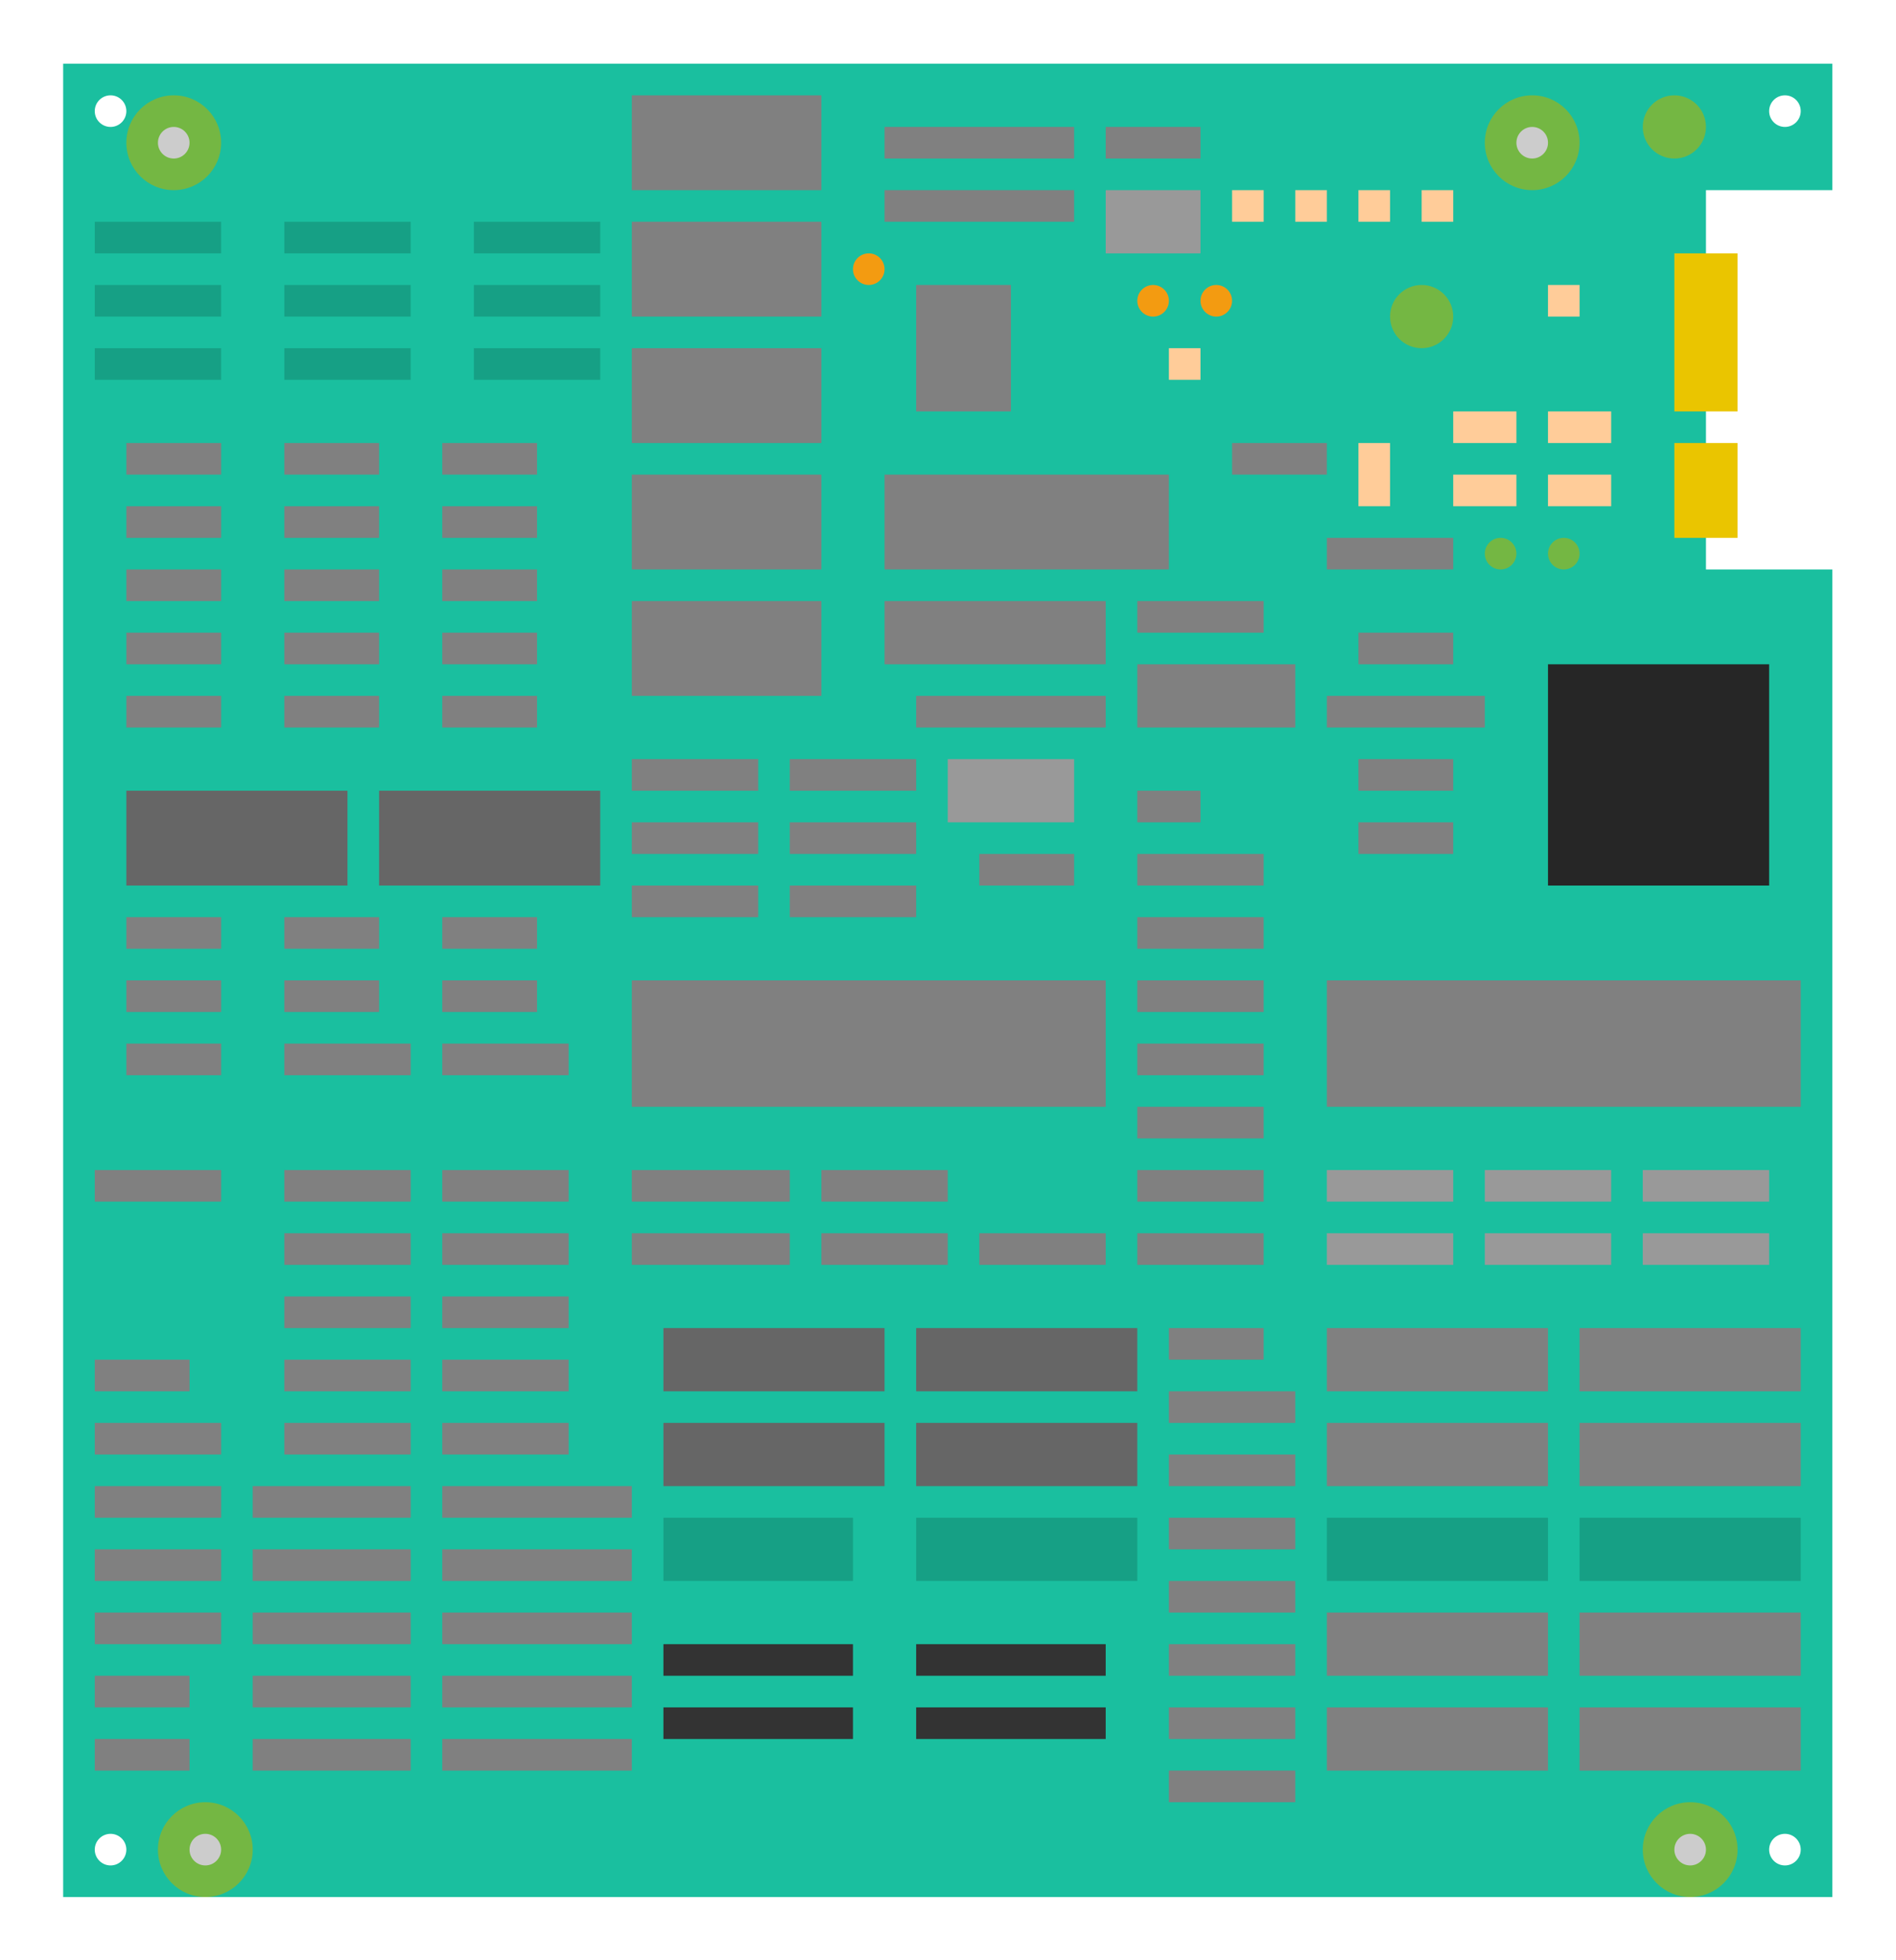<?xml version="1.0" encoding="UTF-8" standalone="no"?>
<svg
   xmlns:dc="http://purl.org/dc/elements/1.1/"
   xmlns:cc="http://creativecommons.org/ns#"
   xmlns:rdf="http://www.w3.org/1999/02/22-rdf-syntax-ns#"
   xmlns:svg="http://www.w3.org/2000/svg"
   xmlns="http://www.w3.org/2000/svg"
   viewBox="0 0 320 330.667"
   height="330.667"
   width="320"
   xml:space="preserve"
   id="svg2"
   version="1.1"><defs
     id="defs6"><clipPath
       id="clipPath18"
       clipPathUnits="userSpaceOnUse"><path
         id="path16"
         d="M 0,256 H 256 V 0 H 0 Z" /></clipPath><clipPath
       id="clipPath26"
       clipPathUnits="userSpaceOnUse"><path
         id="path24"
         d="M 8,252 H 248 V 4 H 8 Z" /></clipPath></defs><g
     transform="matrix(1.333,0,0,-1.333,-10.667,336)"
     id="g10"><g
       id="g12"><g
         clip-path="url(#clipPath18)"
         id="g14"><g
           id="g20"><g
             id="g22" /><g
             id="g34"><g
               style="opacity:0.5"
               id="g32"
               clip-path="url(#clipPath26)"><g
                 id="g30"
                 transform="translate(240,252)"><path
                   id="path28"
                   style="fill:#ffffff;fill-opacity:1;fill-rule:nonzero;stroke:none"
                   d="m 0,0 h -16 -4 -204 -8 v -8 -232 -8 h 8 18 182 6 2 16 8 v 8 168 8 H 0 -4 v 4 8 20 h 4 8 v 8 16 8 z" /></g></g></g></g><g
           transform="translate(234,20)"
           id="g36"><path
             id="path38"
             style="fill:#1abf9f;fill-opacity:1;fill-rule:nonzero;stroke:none"
             d="m 0,0 c 1.104,0 2,-0.896 2,-2 0,-1.104 -0.896,-2 -2,-2 -1.104,0 -2,0.896 -2,2 0,1.104 0.896,2 2,2 m -212,216 c -1.104,0 -2,0.896 -2,2 0,1.104 0.896,2 2,2 1.104,0 2,-0.896 2,-2 0,-1.104 -0.896,-2 -2,-2 m 0,-220 c -1.104,0 -2,0.896 -2,2 0,1.104 0.896,2 2,2 1.104,0 2,-0.896 2,-2 0,-1.104 -0.896,-2 -2,-2 M 0,220 c 1.104,0 2,-0.896 2,-2 0,-1.104 -0.896,-2 -2,-2 -1.104,0 -2,0.896 -2,2 0,1.104 0.896,2 2,2 m 6,-12 v 16 h -16 -4 -204 V -8 h 200 8 16 v 168 h -16 v 48 z" /></g><path
           id="path40"
           style="fill:#808080;fill-opacity:1;fill-rule:nonzero;stroke:none"
           d="M 112,228 H 88 v 12 h 24 z" /><path
           id="path42"
           style="fill:#808080;fill-opacity:1;fill-rule:nonzero;stroke:none"
           d="M 112,212 H 88 v 12 h 24 z" /><path
           id="path44"
           style="fill:#808080;fill-opacity:1;fill-rule:nonzero;stroke:none"
           d="M 112,196 H 88 v 12 h 24 z" /><path
           id="path46"
           style="fill:#808080;fill-opacity:1;fill-rule:nonzero;stroke:none"
           d="M 112,180 H 88 v 12 h 24 z" /><path
           id="path48"
           style="fill:#808080;fill-opacity:1;fill-rule:nonzero;stroke:none"
           d="M 112,164 H 88 v 12 h 24 z" /><path
           id="path50"
           style="fill:#808080;fill-opacity:1;fill-rule:nonzero;stroke:none"
           d="M 36,192 H 24 v 4 h 12 z" /><path
           id="path52"
           style="fill:#808080;fill-opacity:1;fill-rule:nonzero;stroke:none"
           d="M 36,184 H 24 v 4 h 12 z" /><path
           id="path54"
           style="fill:#808080;fill-opacity:1;fill-rule:nonzero;stroke:none"
           d="M 36,176 H 24 v 4 h 12 z" /><path
           id="path56"
           style="fill:#808080;fill-opacity:1;fill-rule:nonzero;stroke:none"
           d="M 36,168 H 24 v 4 h 12 z" /><path
           id="path58"
           style="fill:#808080;fill-opacity:1;fill-rule:nonzero;stroke:none"
           d="M 36,160 H 24 v 4 h 12 z" /><path
           id="path60"
           style="fill:#808080;fill-opacity:1;fill-rule:nonzero;stroke:none"
           d="M 56,192 H 44 v 4 h 12 z" /><path
           id="path62"
           style="fill:#808080;fill-opacity:1;fill-rule:nonzero;stroke:none"
           d="M 56,184 H 44 v 4 h 12 z" /><path
           id="path64"
           style="fill:#808080;fill-opacity:1;fill-rule:nonzero;stroke:none"
           d="M 56,176 H 44 v 4 h 12 z" /><path
           id="path66"
           style="fill:#808080;fill-opacity:1;fill-rule:nonzero;stroke:none"
           d="M 56,168 H 44 v 4 h 12 z" /><path
           id="path68"
           style="fill:#808080;fill-opacity:1;fill-rule:nonzero;stroke:none"
           d="M 56,160 H 44 v 4 h 12 z" /><path
           id="path70"
           style="fill:#808080;fill-opacity:1;fill-rule:nonzero;stroke:none"
           d="M 76,192 H 64 v 4 h 12 z" /><path
           id="path72"
           style="fill:#808080;fill-opacity:1;fill-rule:nonzero;stroke:none"
           d="M 76,184 H 64 v 4 h 12 z" /><path
           id="path74"
           style="fill:#808080;fill-opacity:1;fill-rule:nonzero;stroke:none"
           d="M 76,176 H 64 v 4 h 12 z" /><path
           id="path76"
           style="fill:#808080;fill-opacity:1;fill-rule:nonzero;stroke:none"
           d="M 76,168 H 64 v 4 h 12 z" /><path
           id="path78"
           style="fill:#808080;fill-opacity:1;fill-rule:nonzero;stroke:none"
           d="M 76,160 H 64 v 4 h 12 z" /><path
           id="path80"
           style="fill:#808080;fill-opacity:1;fill-rule:nonzero;stroke:none"
           d="M 36,132 H 24 v 4 h 12 z" /><path
           id="path82"
           style="fill:#808080;fill-opacity:1;fill-rule:nonzero;stroke:none"
           d="M 56,132 H 44 v 4 h 12 z" /><path
           id="path84"
           style="fill:#808080;fill-opacity:1;fill-rule:nonzero;stroke:none"
           d="M 76,132 H 64 v 4 h 12 z" /><path
           id="path86"
           style="fill:#808080;fill-opacity:1;fill-rule:nonzero;stroke:none"
           d="M 36,124 H 24 v 4 h 12 z" /><path
           id="path88"
           style="fill:#808080;fill-opacity:1;fill-rule:nonzero;stroke:none"
           d="M 56,124 H 44 v 4 h 12 z" /><path
           id="path90"
           style="fill:#808080;fill-opacity:1;fill-rule:nonzero;stroke:none"
           d="M 76,124 H 64 v 4 h 12 z" /><path
           id="path92"
           style="fill:#808080;fill-opacity:1;fill-rule:nonzero;stroke:none"
           d="M 36,116 H 24 v 4 h 12 z" /><path
           id="path94"
           style="fill:#808080;fill-opacity:1;fill-rule:nonzero;stroke:none"
           d="M 60,116 H 44 v 4 h 16 z" /><path
           id="path96"
           style="fill:#808080;fill-opacity:1;fill-rule:nonzero;stroke:none"
           d="M 80,116 H 64 v 4 h 16 z" /><path
           id="path98"
           style="fill:#808080;fill-opacity:1;fill-rule:nonzero;stroke:none"
           d="M 36,100 H 20 v 4 h 16 z" /><path
           id="path100"
           style="fill:#808080;fill-opacity:1;fill-rule:nonzero;stroke:none"
           d="M 36,68 H 20 v 4 h 16 z" /><path
           id="path102"
           style="fill:#808080;fill-opacity:1;fill-rule:nonzero;stroke:none"
           d="M 36,60 H 20 v 4 h 16 z" /><path
           id="path104"
           style="fill:#808080;fill-opacity:1;fill-rule:nonzero;stroke:none"
           d="M 36,52 H 20 v 4 h 16 z" /><path
           id="path106"
           style="fill:#808080;fill-opacity:1;fill-rule:nonzero;stroke:none"
           d="M 32,76 H 20 v 4 h 12 z" /><path
           id="path108"
           style="fill:#808080;fill-opacity:1;fill-rule:nonzero;stroke:none"
           d="M 60,100 H 44 v 4 h 16 z" /><path
           id="path110"
           style="fill:#808080;fill-opacity:1;fill-rule:nonzero;stroke:none"
           d="M 80,100 H 64 v 4 h 16 z" /><path
           id="path112"
           style="fill:#808080;fill-opacity:1;fill-rule:nonzero;stroke:none"
           d="M 108,100 H 88 v 4 h 20 z" /><path
           id="path114"
           style="fill:#808080;fill-opacity:1;fill-rule:nonzero;stroke:none"
           d="M 108,92 H 88 v 4 h 20 z" /><path
           id="path116"
           style="fill:#808080;fill-opacity:1;fill-rule:nonzero;stroke:none"
           d="m 128,100 h -16 v 4 h 16 z" /><path
           id="path118"
           style="fill:#808080;fill-opacity:1;fill-rule:nonzero;stroke:none"
           d="m 128,92 h -16 v 4 h 16 z" /><path
           id="path120"
           style="fill:#808080;fill-opacity:1;fill-rule:nonzero;stroke:none"
           d="m 148,92 h -16 v 4 h 16 z" /><path
           id="path122"
           style="fill:#808080;fill-opacity:1;fill-rule:nonzero;stroke:none"
           d="m 168,92 h -16 v 4 h 16 z" /><path
           id="path124"
           style="fill:#808080;fill-opacity:1;fill-rule:nonzero;stroke:none"
           d="m 168,80 h -12 v 4 h 12 z" /><path
           id="path126"
           style="fill:#808080;fill-opacity:1;fill-rule:nonzero;stroke:none"
           d="m 172,72 h -16 v 4 h 16 z" /><path
           id="path128"
           style="fill:#808080;fill-opacity:1;fill-rule:nonzero;stroke:none"
           d="m 172,64 h -16 v 4 h 16 z" /><path
           id="path130"
           style="fill:#808080;fill-opacity:1;fill-rule:nonzero;stroke:none"
           d="m 172,56 h -16 v 4 h 16 z" /><path
           id="path132"
           style="fill:#808080;fill-opacity:1;fill-rule:nonzero;stroke:none"
           d="m 172,48 h -16 v 4 h 16 z" /><path
           id="path134"
           style="fill:#808080;fill-opacity:1;fill-rule:nonzero;stroke:none"
           d="m 172,40 h -16 v 4 h 16 z" /><path
           id="path136"
           style="fill:#808080;fill-opacity:1;fill-rule:nonzero;stroke:none"
           d="m 172,32 h -16 v 4 h 16 z" /><path
           id="path138"
           style="fill:#808080;fill-opacity:1;fill-rule:nonzero;stroke:none"
           d="m 172,24 h -16 v 4 h 16 z" /><path
           id="path140"
           style="fill:#808080;fill-opacity:1;fill-rule:nonzero;stroke:none"
           d="m 168,100 h -16 v 4 h 16 z" /><path
           id="path142"
           style="fill:#808080;fill-opacity:1;fill-rule:nonzero;stroke:none"
           d="m 168,108 h -16 v 4 h 16 z" /><path
           id="path144"
           style="fill:#808080;fill-opacity:1;fill-rule:nonzero;stroke:none"
           d="m 168,116 h -16 v 4 h 16 z" /><path
           id="path146"
           style="fill:#808080;fill-opacity:1;fill-rule:nonzero;stroke:none"
           d="m 168,124 h -16 v 4 h 16 z" /><path
           id="path148"
           style="fill:#808080;fill-opacity:1;fill-rule:nonzero;stroke:none"
           d="m 168,132 h -16 v 4 h 16 z" /><path
           id="path150"
           style="fill:#808080;fill-opacity:1;fill-rule:nonzero;stroke:none"
           d="m 168,140 h -16 v 4 h 16 z" /><path
           id="path152"
           style="fill:#808080;fill-opacity:1;fill-rule:nonzero;stroke:none"
           d="m 144,140 h -12 v 4 h 12 z" /><path
           id="path154"
           style="fill:#808080;fill-opacity:1;fill-rule:nonzero;stroke:none"
           d="m 160,148 h -8 v 4 h 8 z" /><path
           id="path156"
           style="fill:#808080;fill-opacity:1;fill-rule:nonzero;stroke:none"
           d="M 60,92 H 44 v 4 h 16 z" /><path
           id="path158"
           style="fill:#808080;fill-opacity:1;fill-rule:nonzero;stroke:none"
           d="M 80,92 H 64 v 4 h 16 z" /><path
           id="path160"
           style="fill:#808080;fill-opacity:1;fill-rule:nonzero;stroke:none"
           d="M 60,84 H 44 v 4 h 16 z" /><path
           id="path162"
           style="fill:#808080;fill-opacity:1;fill-rule:nonzero;stroke:none"
           d="M 80,84 H 64 v 4 h 16 z" /><path
           id="path164"
           style="fill:#808080;fill-opacity:1;fill-rule:nonzero;stroke:none"
           d="M 60,76 H 44 v 4 h 16 z" /><path
           id="path166"
           style="fill:#808080;fill-opacity:1;fill-rule:nonzero;stroke:none"
           d="M 80,76 H 64 v 4 h 16 z" /><path
           id="path168"
           style="fill:#808080;fill-opacity:1;fill-rule:nonzero;stroke:none"
           d="M 60,68 H 44 v 4 h 16 z" /><path
           id="path170"
           style="fill:#808080;fill-opacity:1;fill-rule:nonzero;stroke:none"
           d="M 80,68 H 64 v 4 h 16 z" /><path
           id="path172"
           style="fill:#808080;fill-opacity:1;fill-rule:nonzero;stroke:none"
           d="M 60,60 H 40 v 4 h 20 z" /><path
           id="path174"
           style="fill:#808080;fill-opacity:1;fill-rule:nonzero;stroke:none"
           d="M 88,60 H 64 v 4 h 24 z" /><path
           id="path176"
           style="fill:#808080;fill-opacity:1;fill-rule:nonzero;stroke:none"
           d="M 60,52 H 40 v 4 h 20 z" /><path
           id="path178"
           style="fill:#808080;fill-opacity:1;fill-rule:nonzero;stroke:none"
           d="M 88,52 H 64 v 4 h 24 z" /><path
           id="path180"
           style="fill:#808080;fill-opacity:1;fill-rule:nonzero;stroke:none"
           d="M 36,44 H 20 v 4 h 16 z" /><path
           id="path182"
           style="fill:#808080;fill-opacity:1;fill-rule:nonzero;stroke:none"
           d="M 60,44 H 40 v 4 h 20 z" /><path
           id="path184"
           style="fill:#808080;fill-opacity:1;fill-rule:nonzero;stroke:none"
           d="M 88,44 H 64 v 4 h 24 z" /><path
           id="path186"
           style="fill:#808080;fill-opacity:1;fill-rule:nonzero;stroke:none"
           d="M 32,36 H 20 v 4 h 12 z" /><path
           id="path188"
           style="fill:#808080;fill-opacity:1;fill-rule:nonzero;stroke:none"
           d="M 60,36 H 40 v 4 h 20 z" /><path
           id="path190"
           style="fill:#808080;fill-opacity:1;fill-rule:nonzero;stroke:none"
           d="M 88,36 H 64 v 4 h 24 z" /><path
           id="path192"
           style="fill:#808080;fill-opacity:1;fill-rule:nonzero;stroke:none"
           d="M 32,28 H 20 v 4 h 12 z" /><path
           id="path194"
           style="fill:#808080;fill-opacity:1;fill-rule:nonzero;stroke:none"
           d="M 60,28 H 40 v 4 h 20 z" /><path
           id="path196"
           style="fill:#808080;fill-opacity:1;fill-rule:nonzero;stroke:none"
           d="M 88,28 H 64 v 4 h 24 z" /><path
           id="path198"
           style="fill:#808080;fill-opacity:1;fill-rule:nonzero;stroke:none"
           d="M 104,152 H 88 v 4 h 16 z" /><path
           id="path200"
           style="fill:#808080;fill-opacity:1;fill-rule:nonzero;stroke:none"
           d="m 124,152 h -16 v 4 h 16 z" /><path
           id="path202"
           style="fill:#808080;fill-opacity:1;fill-rule:nonzero;stroke:none"
           d="M 104,144 H 88 v 4 h 16 z" /><path
           id="path204"
           style="fill:#808080;fill-opacity:1;fill-rule:nonzero;stroke:none"
           d="m 124,144 h -16 v 4 h 16 z" /><path
           id="path206"
           style="fill:#808080;fill-opacity:1;fill-rule:nonzero;stroke:none"
           d="M 104,136 H 88 v 4 h 16 z" /><path
           id="path208"
           style="fill:#808080;fill-opacity:1;fill-rule:nonzero;stroke:none"
           d="m 124,136 h -16 v 4 h 16 z" /><path
           id="path210"
           style="fill:#808080;fill-opacity:1;fill-rule:nonzero;stroke:none"
           d="M 148,112 H 88 v 16 h 60 z" /><path
           id="path212"
           style="fill:#808080;fill-opacity:1;fill-rule:nonzero;stroke:none"
           d="m 236,112 h -60 v 16 h 60 z" /><path
           id="path214"
           style="fill:#666666;fill-opacity:1;fill-rule:nonzero;stroke:none"
           d="M 52,140 H 24 v 12 h 28 z" /><path
           id="path216"
           style="fill:#666666;fill-opacity:1;fill-rule:nonzero;stroke:none"
           d="M 84,140 H 56 v 12 h 28 z" /><path
           id="path218"
           style="fill:#808080;fill-opacity:1;fill-rule:nonzero;stroke:none"
           d="m 136,200 h -12 v 16 h 12 z" /><path
           id="path220"
           style="fill:#808080;fill-opacity:1;fill-rule:nonzero;stroke:none"
           d="m 144,232 h -24 v 4 h 24 z" /><path
           id="path222"
           style="fill:#808080;fill-opacity:1;fill-rule:nonzero;stroke:none"
           d="m 144,224 h -24 v 4 h 24 z" /><path
           id="path224"
           style="fill:#808080;fill-opacity:1;fill-rule:nonzero;stroke:none"
           d="m 160,232 h -12 v 4 h 12 z" /><path
           id="path226"
           style="fill:#808080;fill-opacity:1;fill-rule:nonzero;stroke:none"
           d="m 156,180 h -36 v 12 h 36 z" /><path
           id="path228"
           style="fill:#808080;fill-opacity:1;fill-rule:nonzero;stroke:none"
           d="m 168,172 h -16 v 4 h 16 z" /><path
           id="path230"
           style="fill:#808080;fill-opacity:1;fill-rule:nonzero;stroke:none"
           d="m 148,168 h -28 v 8 h 28 z" /><path
           id="path232"
           style="fill:#808080;fill-opacity:1;fill-rule:nonzero;stroke:none"
           d="m 148,160 h -24 v 4 h 24 z" /><path
           id="path234"
           style="fill:#808080;fill-opacity:1;fill-rule:nonzero;stroke:none"
           d="m 172,160 h -20 v 8 h 20 z" /><path
           id="path236"
           style="fill:#808080;fill-opacity:1;fill-rule:nonzero;stroke:none"
           d="m 176,192 h -12 v 4 h 12 z" /><path
           id="path238"
           style="fill:#808080;fill-opacity:1;fill-rule:nonzero;stroke:none"
           d="m 192,180 h -16 v 4 h 16 z" /><path
           id="path240"
           style="fill:#808080;fill-opacity:1;fill-rule:nonzero;stroke:none"
           d="m 192,168 h -12 v 4 h 12 z" /><path
           id="path242"
           style="fill:#808080;fill-opacity:1;fill-rule:nonzero;stroke:none"
           d="m 196,160 h -20 v 4 h 20 z" /><path
           id="path244"
           style="fill:#808080;fill-opacity:1;fill-rule:nonzero;stroke:none"
           d="m 192,152 h -12 v 4 h 12 z" /><path
           id="path246"
           style="fill:#808080;fill-opacity:1;fill-rule:nonzero;stroke:none"
           d="m 192,144 h -12 v 4 h 12 z" /><path
           id="path248"
           style="fill:#262626;fill-opacity:1;fill-rule:nonzero;stroke:none"
           d="m 232,140 h -28 v 28 h 28 z" /><path
           id="path250"
           style="fill:#ffcc99;fill-opacity:1;fill-rule:nonzero;stroke:none"
           d="m 212,196 h -8 v 4 h 8 z" /><path
           id="path252"
           style="fill:#ffcc99;fill-opacity:1;fill-rule:nonzero;stroke:none"
           d="m 212,188 h -8 v 4 h 8 z" /><path
           id="path254"
           style="fill:#ffcc99;fill-opacity:1;fill-rule:nonzero;stroke:none"
           d="m 200,196 h -8 v 4 h 8 z" /><path
           id="path256"
           style="fill:#ffcc99;fill-opacity:1;fill-rule:nonzero;stroke:none"
           d="m 200,188 h -8 v 4 h 8 z" /><path
           id="path258"
           style="fill:#ffcc99;fill-opacity:1;fill-rule:nonzero;stroke:none"
           d="m 180,196 h 4 v -8 h -4 z" /><path
           id="path260"
           style="fill:#ffcc99;fill-opacity:1;fill-rule:nonzero;stroke:none"
           d="m 168,224 h -4 v 4 h 4 z" /><path
           id="path262"
           style="fill:#ffcc99;fill-opacity:1;fill-rule:nonzero;stroke:none"
           d="m 160,204 h -4 v 4 h 4 z" /><path
           id="path264"
           style="fill:#ffcc99;fill-opacity:1;fill-rule:nonzero;stroke:none"
           d="m 176,224 h -4 v 4 h 4 z" /><path
           id="path266"
           style="fill:#ffcc99;fill-opacity:1;fill-rule:nonzero;stroke:none"
           d="m 184,224 h -4 v 4 h 4 z" /><path
           id="path268"
           style="fill:#ffcc99;fill-opacity:1;fill-rule:nonzero;stroke:none"
           d="m 192,224 h -4 v 4 h 4 z" /><path
           id="path270"
           style="fill:#ffcc99;fill-opacity:1;fill-rule:nonzero;stroke:none"
           d="m 208,212 h -4 v 4 h 4 z" /><g
           transform="translate(202,240)"
           id="g272"><path
             id="path274"
             style="fill:#74b743;fill-opacity:1;fill-rule:nonzero;stroke:none"
             d="m 0,0 c -3.313,0 -6,-2.687 -6,-6 0,-3.313 2.687,-6 6,-6 3.313,0 6,2.687 6,6 0,3.313 -2.687,6 -6,6" /></g><g
           transform="translate(202,236)"
           id="g276"><path
             id="path278"
             style="fill:#cccccc;fill-opacity:1;fill-rule:nonzero;stroke:none"
             d="m 0,0 c 1.103,0 2,-0.897 2,-2 0,-1.103 -0.897,-2 -2,-2 -1.103,0 -2,0.897 -2,2 0,1.103 0.897,2 2,2" /></g><g
           transform="translate(222,24)"
           id="g280"><path
             id="path282"
             style="fill:#74b743;fill-opacity:1;fill-rule:nonzero;stroke:none"
             d="m 0,0 c -3.313,0 -6,-2.687 -6,-6 0,-3.313 2.687,-6 6,-6 3.313,0 6,2.687 6,6 0,3.313 -2.687,6 -6,6" /></g><g
           transform="translate(222,20)"
           id="g284"><path
             id="path286"
             style="fill:#cccccc;fill-opacity:1;fill-rule:nonzero;stroke:none"
             d="m 0,0 c 1.103,0 2,-0.897 2,-2 0,-1.103 -0.897,-2 -2,-2 -1.103,0 -2,0.897 -2,2 0,1.103 0.897,2 2,2" /></g><g
           transform="translate(34,24)"
           id="g288"><path
             id="path290"
             style="fill:#74b743;fill-opacity:1;fill-rule:nonzero;stroke:none"
             d="m 0,0 c -3.313,0 -6,-2.687 -6,-6 0,-3.313 2.687,-6 6,-6 3.313,0 6,2.687 6,6 0,3.313 -2.687,6 -6,6" /></g><g
           transform="translate(34,20)"
           id="g292"><path
             id="path294"
             style="fill:#cccccc;fill-opacity:1;fill-rule:nonzero;stroke:none"
             d="m 0,0 c 1.103,0 2,-0.897 2,-2 0,-1.103 -0.897,-2 -2,-2 -1.103,0 -2,0.897 -2,2 0,1.103 0.897,2 2,2" /></g><g
           transform="translate(30,240)"
           id="g296"><path
             id="path298"
             style="fill:#74b743;fill-opacity:1;fill-rule:nonzero;stroke:none"
             d="m 0,0 c -3.313,0 -6,-2.687 -6,-6 0,-3.313 2.687,-6 6,-6 3.313,0 6,2.687 6,6 0,3.313 -2.687,6 -6,6" /></g><g
           transform="translate(30,236)"
           id="g300"><path
             id="path302"
             style="fill:#cccccc;fill-opacity:1;fill-rule:nonzero;stroke:none"
             d="m 0,0 c 1.103,0 2,-0.897 2,-2 0,-1.103 -0.897,-2 -2,-2 -1.103,0 -2,0.897 -2,2 0,1.103 0.897,2 2,2" /></g><g
           transform="translate(224,236)"
           id="g304"><path
             id="path306"
             style="fill:#74b743;fill-opacity:1;fill-rule:nonzero;stroke:none"
             d="m 0,0 c 0,-2.209 -1.791,-4 -4,-4 -2.209,0 -4,1.791 -4,4 0,2.209 1.791,4 4,4 2.209,0 4,-1.791 4,-4" /></g><g
           transform="translate(192,212)"
           id="g308"><path
             id="path310"
             style="fill:#74b743;fill-opacity:1;fill-rule:nonzero;stroke:none"
             d="m 0,0 c 0,-2.209 -1.791,-4 -4,-4 -2.209,0 -4,1.791 -4,4 0,2.209 1.791,4 4,4 2.209,0 4,-1.791 4,-4" /></g><g
           transform="translate(200,182)"
           id="g312"><path
             id="path314"
             style="fill:#74b743;fill-opacity:1;fill-rule:nonzero;stroke:none"
             d="m 0,0 c 0,-1.104 -0.896,-2 -2,-2 -1.104,0 -2,0.896 -2,2 0,1.104 0.896,2 2,2 1.104,0 2,-0.896 2,-2" /></g><g
           transform="translate(208,182)"
           id="g316"><path
             id="path318"
             style="fill:#74b743;fill-opacity:1;fill-rule:nonzero;stroke:none"
             d="m 0,0 c 0,-1.104 -0.896,-2 -2,-2 -1.104,0 -2,0.896 -2,2 0,1.104 0.896,2 2,2 1.104,0 2,-0.896 2,-2" /></g><g
           transform="translate(156,214)"
           id="g320"><path
             id="path322"
             style="fill:#f39b11;fill-opacity:1;fill-rule:nonzero;stroke:none"
             d="m 0,0 c 0,-1.104 -0.896,-2 -2,-2 -1.104,0 -2,0.896 -2,2 0,1.104 0.896,2 2,2 1.104,0 2,-0.896 2,-2" /></g><g
           transform="translate(164,214)"
           id="g324"><path
             id="path326"
             style="fill:#f39b11;fill-opacity:1;fill-rule:nonzero;stroke:none"
             d="m 0,0 c 0,-1.104 -0.896,-2 -2,-2 -1.104,0 -2,0.896 -2,2 0,1.104 0.896,2 2,2 1.104,0 2,-0.896 2,-2" /></g><g
           transform="translate(120,218)"
           id="g328"><path
             id="path330"
             style="fill:#f39b11;fill-opacity:1;fill-rule:nonzero;stroke:none"
             d="m 0,0 c 0,-1.104 -0.896,-2 -2,-2 -1.104,0 -2,0.896 -2,2 0,1.104 0.896,2 2,2 1.104,0 2,-0.896 2,-2" /></g><path
           id="path332"
           style="fill:#eac500;fill-opacity:1;fill-rule:nonzero;stroke:none"
           d="m 228,200 h -8 v 20 h 8 z" /><path
           id="path334"
           style="fill:#eac500;fill-opacity:1;fill-rule:nonzero;stroke:none"
           d="m 228,184 h -8 v 12 h 8 z" /><path
           id="path336"
           style="fill:#666666;fill-opacity:1;fill-rule:nonzero;stroke:none"
           d="M 120,76 H 92 v 8 h 28 z" /><path
           id="path338"
           style="fill:#666666;fill-opacity:1;fill-rule:nonzero;stroke:none"
           d="M 120,64 H 92 v 8 h 28 z" /><path
           id="path340"
           style="fill:#666666;fill-opacity:1;fill-rule:nonzero;stroke:none"
           d="m 152,76 h -28 v 8 h 28 z" /><path
           id="path342"
           style="fill:#666666;fill-opacity:1;fill-rule:nonzero;stroke:none"
           d="m 152,64 h -28 v 8 h 28 z" /><path
           id="path344"
           style="fill:#999999;fill-opacity:1;fill-rule:nonzero;stroke:none"
           d="m 144,148 h -16 v 8 h 16 z" /><path
           id="path346"
           style="fill:#999999;fill-opacity:1;fill-rule:nonzero;stroke:none"
           d="m 160,220 h -12 v 8 h 12 z" /><path
           id="path348"
           style="fill:#999999;fill-opacity:1;fill-rule:nonzero;stroke:none"
           d="m 192,100 h -16 v 4 h 16 z" /><path
           id="path350"
           style="fill:#999999;fill-opacity:1;fill-rule:nonzero;stroke:none"
           d="m 192,92 h -16 v 4 h 16 z" /><path
           id="path352"
           style="fill:#999999;fill-opacity:1;fill-rule:nonzero;stroke:none"
           d="m 212,100 h -16 v 4 h 16 z" /><path
           id="path354"
           style="fill:#999999;fill-opacity:1;fill-rule:nonzero;stroke:none"
           d="m 212,92 h -16 v 4 h 16 z" /><path
           id="path356"
           style="fill:#999999;fill-opacity:1;fill-rule:nonzero;stroke:none"
           d="m 232,100 h -16 v 4 h 16 z" /><path
           id="path358"
           style="fill:#999999;fill-opacity:1;fill-rule:nonzero;stroke:none"
           d="m 232,92 h -16 v 4 h 16 z" /><path
           id="path360"
           style="fill:#808080;fill-opacity:1;fill-rule:nonzero;stroke:none"
           d="m 204,40 h -28 v 8 h 28 z" /><path
           id="path362"
           style="fill:#808080;fill-opacity:1;fill-rule:nonzero;stroke:none"
           d="m 236,40 h -28 v 8 h 28 z" /><path
           id="path364"
           style="fill:#808080;fill-opacity:1;fill-rule:nonzero;stroke:none"
           d="m 204,28 h -28 v 8 h 28 z" /><path
           id="path366"
           style="fill:#808080;fill-opacity:1;fill-rule:nonzero;stroke:none"
           d="m 236,28 h -28 v 8 h 28 z" /><path
           id="path368"
           style="fill:#808080;fill-opacity:1;fill-rule:nonzero;stroke:none"
           d="m 204,64 h -28 v 8 h 28 z" /><path
           id="path370"
           style="fill:#808080;fill-opacity:1;fill-rule:nonzero;stroke:none"
           d="m 236,64 h -28 v 8 h 28 z" /><path
           id="path372"
           style="fill:#808080;fill-opacity:1;fill-rule:nonzero;stroke:none"
           d="m 236,76 h -28 v 8 h 28 z" /><path
           id="path374"
           style="fill:#808080;fill-opacity:1;fill-rule:nonzero;stroke:none"
           d="m 204,76 h -28 v 8 h 28 z" /><path
           id="path376"
           style="fill:#16a085;fill-opacity:1;fill-rule:nonzero;stroke:none"
           d="M 36,212 H 20 v 4 h 16 z" /><path
           id="path378"
           style="fill:#16a085;fill-opacity:1;fill-rule:nonzero;stroke:none"
           d="M 60,212 H 44 v 4 h 16 z" /><path
           id="path380"
           style="fill:#16a085;fill-opacity:1;fill-rule:nonzero;stroke:none"
           d="M 84,212 H 68 v 4 h 16 z" /><path
           id="path382"
           style="fill:#16a085;fill-opacity:1;fill-rule:nonzero;stroke:none"
           d="M 36,220 H 20 v 4 h 16 z" /><path
           id="path384"
           style="fill:#16a085;fill-opacity:1;fill-rule:nonzero;stroke:none"
           d="M 60,220 H 44 v 4 h 16 z" /><path
           id="path386"
           style="fill:#16a085;fill-opacity:1;fill-rule:nonzero;stroke:none"
           d="M 84,220 H 68 v 4 h 16 z" /><path
           id="path388"
           style="fill:#16a085;fill-opacity:1;fill-rule:nonzero;stroke:none"
           d="M 36,204 H 20 v 4 h 16 z" /><path
           id="path390"
           style="fill:#16a085;fill-opacity:1;fill-rule:nonzero;stroke:none"
           d="M 60,204 H 44 v 4 h 16 z" /><path
           id="path392"
           style="fill:#16a085;fill-opacity:1;fill-rule:nonzero;stroke:none"
           d="M 84,204 H 68 v 4 h 16 z" /><path
           id="path394"
           style="fill:#16a085;fill-opacity:1;fill-rule:nonzero;stroke:none"
           d="M 116,52 H 92 v 8 h 24 z" /><path
           id="path396"
           style="fill:#16a085;fill-opacity:1;fill-rule:nonzero;stroke:none"
           d="m 152,52 h -28 v 8 h 28 z" /><path
           id="path398"
           style="fill:#16a085;fill-opacity:1;fill-rule:nonzero;stroke:none"
           d="m 204,52 h -28 v 8 h 28 z" /><path
           id="path400"
           style="fill:#16a085;fill-opacity:1;fill-rule:nonzero;stroke:none"
           d="m 236,52 h -28 v 8 h 28 z" /><path
           id="path402"
           style="fill:#333333;fill-opacity:1;fill-rule:nonzero;stroke:none"
           d="M 116,40 H 92 v 4 h 24 z" /><path
           id="path404"
           style="fill:#333333;fill-opacity:1;fill-rule:nonzero;stroke:none"
           d="m 148,40 h -24 v 4 h 24 z" /><path
           id="path406"
           style="fill:#333333;fill-opacity:1;fill-rule:nonzero;stroke:none"
           d="M 116,32 H 92 v 4 h 24 z" /><path
           id="path408"
           style="fill:#333333;fill-opacity:1;fill-rule:nonzero;stroke:none"
           d="m 148,32 h -24 v 4 h 24 z" /></g></g></g></svg>